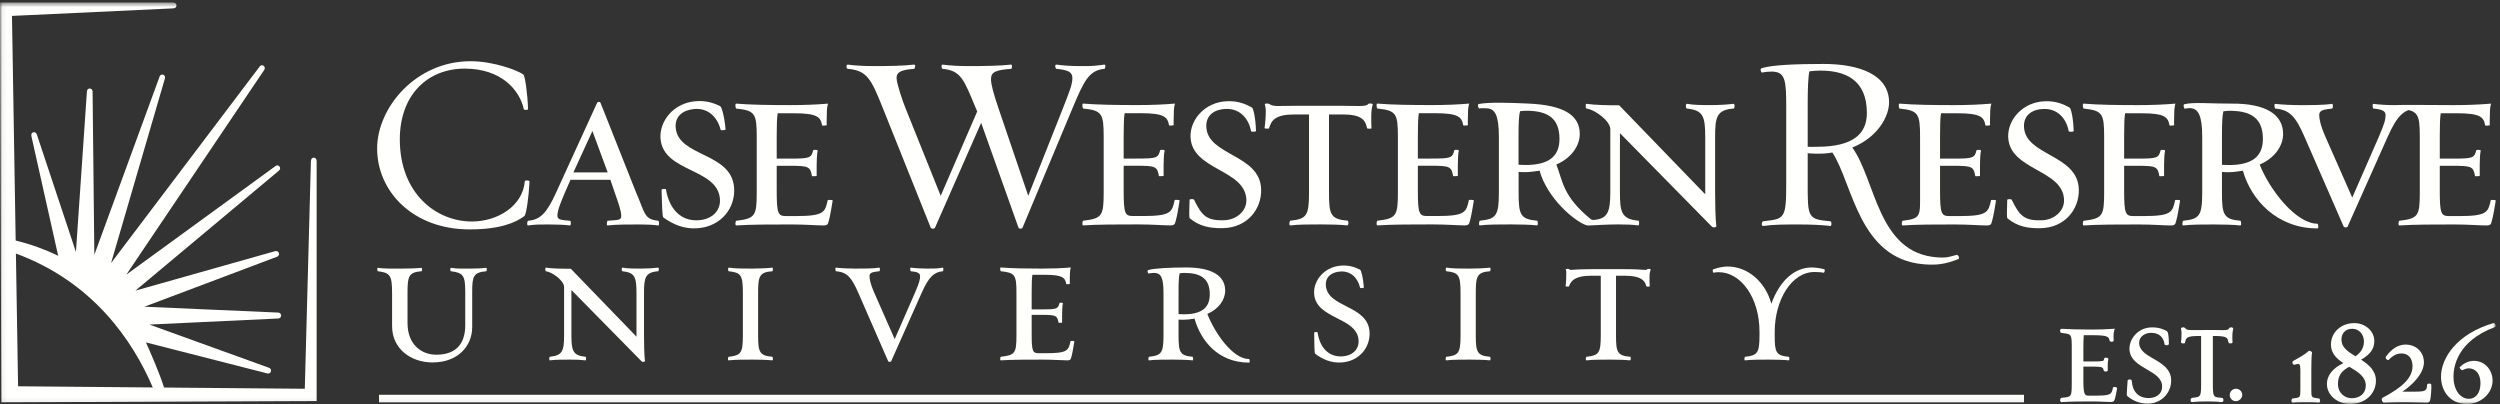 <?xml version="1.0" encoding="UTF-8"?>
<svg width="526px" height="85px" viewBox="0 0 526 85" version="1.1" xmlns="http://www.w3.org/2000/svg" xmlns:xlink="http://www.w3.org/1999/xlink">
    <rect x="0" y="0" width="526" height="85" fill="#333333" stroke="none"/>
    <!-- Generator: Sketch 48.2 (47327) - http://www.bohemiancoding.com/sketch -->
    <title>cwru-formal-logo-white-no-tag</title>
    <desc>Created with Sketch.</desc>
    <defs>
        <polygon id="path-1" points="0.06 0.525 525.085 0.525 525.085 84.94 0.06 84.94"></polygon>
    </defs>
    <g id="Page-1" stroke="none" stroke-width="1" fill="none" fill-rule="evenodd">
        <g id="cwru-formal-logo-white-no-tag">
            <path d="M98.804,48.266 C86.82,48.266 79.349,40.221 79.349,31.247 C79.349,22.635 87.496,12.88 99.013,12.88 C103.89,12.88 109.027,14.85 110.115,15.683 C110.48,15.994 110.995,19.729 111.102,22.945 C111.102,23.203 110.271,23.152 110.218,22.996 C109.337,18.951 105.499,14.437 97.766,14.437 C89.986,14.437 84.121,19.935 84.121,29.325 C84.121,40.793 91.853,46.604 99.273,46.604 C104.667,46.604 110.011,43.387 110.427,38.094 C110.427,37.94 111.413,37.885 111.413,38.197 C111.256,41.413 110.736,45.149 110.326,45.46 C108.455,46.862 105.187,48.266 98.804,48.266" id="Fill-1" fill="#FFFFFE"></path>
            <path d="M120.645,36.275 L127.859,36.275 L124.642,27.562 L120.645,36.275 Z M127.859,47.434 C127.546,47.536 127.704,46.448 127.859,46.448 C129.622,46.236 130.711,46.497 130.711,45.46 C130.711,44.268 130.038,42.557 129.363,40.583 L128.427,37.834 L120.025,37.834 L118.832,40.583 C117.846,42.868 117.275,44.371 117.275,45.41 C117.275,46.291 118.259,46.291 119.922,46.448 C120.181,46.448 120.181,47.536 119.868,47.434 C118.677,47.279 117.066,47.225 115.406,47.225 C113.175,47.225 112.813,47.225 111.102,47.434 C110.791,47.486 110.946,46.448 111.102,46.448 C113.694,46.236 115.044,44.838 117.016,40.482 L125.627,21.647 C125.731,21.389 126.248,21.336 126.354,21.647 L133.825,40.482 C135.69,44.665 135.411,46.167 138.518,46.448 C138.672,46.462 138.778,47.536 138.465,47.434 C137.219,47.279 136.263,47.225 134.552,47.225 C132.319,47.225 129.519,47.225 127.859,47.434 Z" id="Fill-2" fill="#FFFFFE"></path>
            <path d="M139.564,45.757 C139.344,45.616 139.258,42.709 139.189,39.957 C139.168,39.695 140.105,39.723 140.115,39.827 C140.75,43.732 143.075,46.662 147.11,46.33 C149.901,46.098 151.677,44.283 151.47,41.802 C150.935,35.338 139.563,36.283 138.975,29.199 C138.679,25.631 141.579,21.694 146.336,21.299 C148.611,21.113 150.115,21.665 151.524,22.327 C151.852,22.51 152.439,24.594 152.66,27.232 C152.67,27.387 151.636,27.473 151.625,27.318 C150.925,24.513 148.899,22.703 146.107,22.932 C143.679,23.134 141.966,24.474 142.164,26.853 C142.678,33.058 153.832,31.979 154.45,39.423 C154.801,43.661 151.796,47.605 146.884,48.014 C144.038,48.251 141.721,47.295 139.564,45.757" id="Fill-3" fill="#FFFFFE"></path>
            <path d="M173.275,47.434 C171.825,47.434 169.385,47.225 166.479,47.225 C162.536,47.225 157.815,47.225 154.912,47.434 C154.602,47.434 154.755,46.448 154.912,46.448 C158.855,45.981 159.216,45.46 159.216,40.532 L159.216,28.807 C159.216,23.88 158.855,23.257 154.912,22.841 C154.755,22.841 154.602,21.751 154.912,21.803 C157.815,22.062 162.381,22.115 166.324,22.115 C169.127,22.115 171.825,22.01 174.21,21.803 C173.951,22.635 173.951,23.723 173.951,24.5 C173.951,24.918 173.898,26.057 173.951,26.316 C173.951,26.422 172.965,26.473 172.965,26.371 C172.655,24.656 172.032,23.829 167.001,23.829 L163.627,23.829 C163.47,24.711 163.42,26.159 163.42,28.6 L163.42,33.373 L166.012,33.373 C170.372,33.373 170.683,33.268 171.099,31.607 C171.099,31.506 172.082,31.451 172.032,31.713 C171.876,32.285 171.825,33.891 171.825,34.772 C171.825,35.24 171.825,36.641 171.825,37.004 C171.926,37.057 170.837,37.108 170.837,37.057 C170.476,35.033 170.163,34.879 166.012,34.879 L163.42,34.879 L163.42,40.014 C163.42,44.994 163.679,45.46 165.442,45.46 L167.465,45.46 C173.432,45.46 173.589,44.631 174.159,42.092 C174.159,42.037 175.197,42.037 175.197,42.191 C175.04,43.18 174.624,45.721 174.367,46.497 C174.21,47.279 173.951,47.434 173.275,47.434" id="Fill-4" fill="#FFFFFE"></path>
            <path d="M320.951,34.714 C320.277,34.714 319.967,34.659 319.5,34.659 L319.5,28.435 C319.5,25.632 319.604,24.129 319.813,23.401 C320.381,23.352 320.538,23.301 321.105,23.301 C325.622,23.301 328.112,24.856 328.112,29.215 C328.112,32.74 326.09,34.714 320.951,34.714 Z M364.647,21.844 C363.504,22.004 361.74,22.106 360.082,22.106 C357.799,22.106 356.501,22.106 354.945,21.844 C354.631,21.742 354.631,22.779 354.892,22.834 C358.263,23.194 358.783,24.337 358.783,28.798 L358.783,40.884 L340.675,22.157 C338.445,22.157 335.435,22.106 333.828,21.844 C333.517,21.742 333.619,22.834 333.776,22.834 C335.538,23.041 338.809,25.428 338.809,27.191 L338.809,40.525 C338.809,44.762 338.141,46.009 335.38,46.274 C335.317,46.285 334.955,46.301 334.692,46.115 C328.775,41.262 328.846,38.158 327.454,34.609 C330.516,33.312 332.383,30.77 332.383,28.178 C332.383,24.025 328.642,22.113 321.642,21.795 C317.67,21.613 313.435,21.455 311.111,21.883 C310.8,21.94 311.06,22.922 311.268,22.816 C311.838,22.713 312.324,22.793 312.737,22.793 C314.553,22.793 315.365,24.282 315.365,28.798 L315.365,40.525 C315.365,45.453 314.744,46.074 311.371,46.436 C311.215,46.436 311.06,47.527 311.371,47.424 C313.033,47.216 315.574,47.216 317.858,47.216 C319.517,47.216 322.162,47.267 323.355,47.424 C323.667,47.527 323.563,46.436 323.41,46.436 C319.877,46.124 319.517,45.191 319.517,40.525 L319.517,36.164 C319.983,36.217 320.242,36.217 321.021,36.217 C321.8,36.217 322.992,36.063 323.925,35.909 C325.541,41.682 331.242,46.565 333.795,47.396 C333.841,47.411 334.138,47.441 334.138,47.441 L334.838,47.416 C334.848,47.416 338.188,47.216 340.468,47.216 C342.076,47.216 343.479,47.267 344.671,47.424 C344.982,47.527 344.879,46.436 344.776,46.436 C341.196,46.124 340.833,44.676 340.833,40.525 L340.833,28.018 L360.182,47.684 C360.497,47.993 361.117,47.787 361.117,47.633 C360.908,45.97 360.858,42.443 360.858,40.525 L360.858,28.798 C360.858,24.648 361.171,23.09 364.8,22.834 C364.908,22.834 365.166,21.795 364.647,21.844 Z" id="Fill-5" fill="#FFFFFE"></path>
            <path d="M250.367,45.963 C250.154,45.812 250.197,44.816 250.282,42.062 C250.276,41.805 251.168,41.895 251.216,41.986 C252.874,45.408 253.877,46.502 257.724,46.33 C259.983,46.225 262.3,44.547 262.235,42.057 C262.074,35.574 250.665,35.861 250.485,28.756 C250.395,25.178 253.517,21.413 258.289,21.293 C260.572,21.235 262.04,21.874 263.408,22.619 C263.726,22.816 264.193,24.934 264.258,27.58 C264.263,27.736 263.228,27.763 263.222,27.604 C262.684,24.766 260.767,22.841 257.967,22.912 C255.529,22.973 253.743,24.21 253.804,26.598 C253.962,32.82 265.16,32.385 265.345,39.852 C265.456,44.104 262.332,47.871 257.402,47.996 C254.551,48.068 252.431,47.621 250.367,45.963" id="Fill-6" fill="#FFFFFE"></path>
            <path d="M215.148,47.889 C215.045,48.151 214.424,48.254 214.268,47.84 L206.433,25.842 L196.732,47.889 C196.629,48.151 195.955,48.254 195.798,47.84 L185.785,22.834 C183.293,16.607 182.464,14.841 178.366,14.479 C178.108,14.479 177.9,13.545 178.418,13.596 C179.869,13.807 181.945,13.906 183.97,13.906 C186.77,13.906 190.247,13.855 192.271,13.596 C192.788,13.545 192.477,14.479 192.322,14.479 C189.937,14.688 188.637,15 188.637,16.396 C188.637,17.489 189.83,21.068 190.507,22.729 L197.924,41.198 L205.605,23.455 L205.344,22.834 C202.802,16.762 202.233,14.841 198.291,14.479 C198.132,14.479 197.924,13.545 198.34,13.596 C199.845,13.807 201.869,13.906 203.894,13.906 C206.693,13.906 210.637,13.855 212.659,13.596 C213.076,13.494 212.918,14.479 212.763,14.479 C209.546,14.738 208.508,15.101 208.508,16.658 C208.508,17.801 209.028,19.666 210.064,22.729 L216.343,41.198 L223.764,22.469 C224.955,19.406 225.628,17.801 225.628,16.451 C225.628,15.154 224.801,14.738 222.257,14.479 C222.101,14.479 221.791,13.545 222.31,13.596 C223.813,13.807 225.372,13.906 227.447,13.906 C230.3,13.906 230.246,13.855 232.322,13.596 C232.737,13.494 232.531,14.479 232.376,14.479 C229.107,14.789 228.07,17.021 225.628,22.834 L215.148,47.889" id="Fill-7" fill="#FFFFFE"></path>
            <path d="M246.274,47.424 C244.823,47.424 242.386,47.216 239.479,47.216 C235.537,47.216 230.816,47.216 227.91,47.424 C227.598,47.424 227.755,46.436 227.91,46.436 C231.853,45.97 232.215,45.453 232.215,40.525 L232.215,28.798 C232.215,23.871 231.853,23.247 227.91,22.834 C227.755,22.834 227.598,21.742 227.91,21.795 C230.816,22.053 235.38,22.106 239.322,22.106 C242.127,22.106 244.823,22.004 247.21,21.795 C246.953,22.624 246.953,23.713 246.953,24.491 C246.953,24.904 246.9,26.047 246.953,26.309 C246.953,26.413 245.964,26.465 245.964,26.359 C245.653,24.648 245.031,23.816 240,23.816 L236.626,23.816 C236.472,24.699 236.419,26.152 236.419,28.591 L236.419,33.363 L239.014,33.363 C243.369,33.363 243.682,33.26 244.097,31.602 C244.097,31.496 245.084,31.445 245.031,31.702 C244.877,32.272 244.823,33.883 244.823,34.767 C244.823,35.232 244.823,36.632 244.823,36.995 C244.926,37.047 243.838,37.1 243.838,37.047 C243.476,35.024 243.163,34.869 239.014,34.869 L236.419,34.869 L236.419,40.003 C236.419,44.986 236.679,45.453 238.441,45.453 L240.466,45.453 C246.431,45.453 246.588,44.623 247.157,42.079 C247.157,42.026 248.194,42.026 248.194,42.182 C248.04,43.168 247.626,45.711 247.365,46.49 C247.21,47.267 246.953,47.424 246.274,47.424" id="Fill-8" fill="#FFFFFE"></path>
            <path d="M288.567,26.98 C288.567,27.139 287.633,27.086 287.633,26.98 C287.268,25.272 286.559,24.078 282.406,24.078 L279.621,24.078 L279.621,40.525 C279.621,45.141 279.934,46.124 283.564,46.436 C283.719,46.436 283.824,47.473 283.408,47.424 C282.215,47.267 279.567,47.216 277.909,47.216 C275.68,47.216 273.135,47.216 271.526,47.424 C271.109,47.527 271.32,46.436 271.476,46.436 C274.898,46.074 275.418,45.399 275.418,40.525 L275.418,24.078 L272.422,24.078 C268.43,24.078 267.509,25.218 266.992,27.031 C266.786,27.086 266.003,27.086 266.058,26.93 C266.213,26.102 266.353,24.129 266.316,23.041 C266.31,22.804 266.213,22.375 266.109,21.912 C266.073,21.751 266.916,21.758 267.043,21.863 C267.846,22.514 269.147,22.255 272.422,22.261 L282.406,22.261 C285.553,22.255 287.469,22.514 287.892,21.863 C287.98,21.721 288.93,21.758 288.825,21.965 C288.618,22.795 288.513,23.247 288.513,24.544 C288.513,25.166 288.513,26.465 288.567,26.98" id="Fill-9" fill="#FFFFFE"></path>
            <path d="M308.178,47.424 C306.726,47.424 304.288,47.216 301.379,47.216 C297.438,47.216 292.717,47.216 289.811,47.424 C289.502,47.424 289.655,46.436 289.811,46.436 C293.755,45.97 294.118,45.453 294.118,40.525 L294.118,28.798 C294.118,23.871 293.755,23.247 289.811,22.834 C289.655,22.834 289.502,21.742 289.811,21.795 C292.717,22.053 297.281,22.106 301.225,22.106 C304.026,22.106 306.726,22.004 309.113,21.795 C308.851,22.624 308.851,23.713 308.851,24.491 C308.851,24.904 308.799,26.047 308.851,26.309 C308.851,26.413 307.865,26.465 307.865,26.359 C307.556,24.648 306.931,23.816 301.9,23.816 L298.527,23.816 C298.371,24.699 298.317,26.152 298.317,28.591 L298.317,33.363 L300.913,33.363 C305.273,33.363 305.583,33.26 305.998,31.602 C305.998,31.496 306.983,31.445 306.931,31.702 C306.775,32.272 306.726,33.883 306.726,34.767 C306.726,35.232 306.726,36.632 306.726,36.995 C306.829,37.047 305.738,37.1 305.738,37.047 C305.375,35.024 305.064,34.869 300.913,34.869 L298.317,34.869 L298.317,40.003 C298.317,44.986 298.58,45.453 300.343,45.453 L302.365,45.453 C308.333,45.453 308.49,44.623 309.06,42.079 C309.06,42.026 310.096,42.026 310.096,42.182 C309.941,43.168 309.525,45.711 309.267,46.49 C309.113,47.267 308.851,47.424 308.178,47.424" id="Fill-10" fill="#FFFFFE"></path>
            <path d="M422.404,45.972 C422.193,45.824 422.233,44.827 422.321,42.074 C422.314,41.813 423.209,41.905 423.252,42.002 C424.912,45.418 425.914,46.517 429.763,46.34 C432.02,46.235 434.336,44.557 434.276,42.068 C434.111,35.586 422.701,35.873 422.522,28.768 C422.435,25.187 425.556,21.426 430.325,21.305 C432.609,21.248 434.079,21.886 435.445,22.63 C435.762,22.828 436.232,24.943 436.3,27.589 C436.301,27.745 435.266,27.772 435.26,27.615 C434.723,24.776 432.807,22.852 430.006,22.922 C427.566,22.982 425.783,24.221 425.843,26.605 C425.998,32.831 437.196,32.395 437.384,39.863 C437.49,44.115 434.368,47.882 429.442,48.008 C426.588,48.082 424.471,47.636 422.404,45.972" id="Fill-11" fill="#FFFFFE"></path>
            <path d="M380.704,15.008 C380.441,16.046 380.338,18.434 380.338,22.272 L380.338,30.883 C381.013,30.938 381.428,30.883 382.259,30.883 C390.092,30.883 392.789,28.031 392.789,23.775 C392.789,16.721 388.175,14.852 382.986,14.852 C382.209,14.852 381.584,14.906 380.704,15.008 Z M385.526,32.075 C384.645,32.287 383.451,32.336 382.31,32.336 C381.325,32.336 381.013,32.287 380.338,32.232 L380.338,38.357 C380.338,45.774 380.287,46.139 385.112,46.555 C385.373,46.555 385.475,47.643 385.059,47.539 C383.401,47.33 380.807,47.227 378.629,47.227 C375.564,47.227 373.18,47.227 371.001,47.539 C370.483,47.591 370.691,46.604 370.949,46.555 C375.517,46.034 375.824,46.139 375.824,38.357 L375.824,22.737 C375.824,16.877 375.671,15.061 372.713,15.061 C372.193,15.061 371.467,15.113 370.74,15.27 C370.586,15.32 370.171,14.49 370.691,14.336 C372.816,13.659 378.004,13.453 383.659,13.453 C391.237,13.453 397.46,15.734 397.46,21.545 C397.46,24.451 395.129,28.863 389.729,31.04 C394.763,38.096 395.041,53.321 407.663,54.151 C409.526,54.271 409.777,54.141 411.667,53.631 C411.986,53.546 412.421,54.358 412.03,54.512 C409.237,55.612 407.447,55.821 404.757,55.604 C391.033,54.488 389.834,38.614 385.526,32.075 Z" id="Fill-12" fill="#FFFFFE"></path>
            <path d="M418.041,47.436 C416.588,47.436 414.15,47.227 411.244,47.227 C407.303,47.227 403.218,47.227 400.314,47.436 C400.001,47.436 400.159,46.448 400.314,46.448 C404.257,45.981 403.982,45.463 403.982,40.533 L403.982,28.809 C403.982,23.881 403.619,23.259 399.675,22.844 C399.522,22.844 399.362,21.754 399.675,21.803 C402.582,22.065 407.147,22.117 411.092,22.117 C413.893,22.117 416.588,22.01 418.975,21.803 C418.717,22.637 418.717,23.725 418.717,24.504 C418.717,24.918 418.664,26.06 418.717,26.318 C418.717,26.423 417.73,26.473 417.73,26.371 C417.42,24.658 416.797,23.829 411.767,23.829 L408.392,23.829 C408.233,24.711 408.185,26.161 408.185,28.6 L408.185,33.375 L410.779,33.375 C415.137,33.375 415.45,33.271 415.862,31.609 C415.862,31.506 416.847,31.456 416.797,31.715 C416.642,32.287 416.588,33.893 416.588,34.774 C416.588,35.244 416.588,36.643 416.588,37.006 C416.692,37.059 415.604,37.111 415.604,37.059 C415.24,35.035 414.928,34.881 410.779,34.881 L408.185,34.881 L408.185,40.016 C408.185,44.997 408.442,45.463 410.207,45.463 L412.232,45.463 C418.196,45.463 418.354,44.633 418.925,42.092 C418.925,42.037 419.96,42.037 419.96,42.193 C419.806,43.182 419.392,45.724 419.131,46.5 C418.975,47.281 418.717,47.436 418.041,47.436" id="Fill-13" fill="#FFFFFE"></path>
            <path d="M456.771,47.436 C455.32,47.436 452.884,47.227 449.976,47.227 C446.033,47.227 441.313,47.227 438.408,47.436 C438.096,47.436 438.251,46.448 438.408,46.448 C442.351,45.981 442.713,45.463 442.713,40.533 L442.713,28.809 C442.713,23.881 442.351,23.259 438.408,22.844 C438.251,22.844 438.096,21.754 438.408,21.803 C441.313,22.065 445.876,22.117 449.821,22.117 C452.622,22.117 455.32,22.01 457.707,21.803 C457.445,22.637 457.445,23.725 457.445,24.504 C457.445,24.918 457.396,26.06 457.445,26.318 C457.445,26.423 456.46,26.473 456.46,26.371 C456.15,24.658 455.526,23.829 450.496,23.829 L447.123,23.829 C446.967,24.711 446.918,26.161 446.918,28.6 L446.918,33.375 L449.509,33.375 C453.868,33.375 454.178,33.271 454.596,31.609 C454.596,31.506 455.582,31.456 455.526,31.715 C455.371,32.287 455.32,33.893 455.32,34.774 C455.32,35.244 455.32,36.643 455.32,37.006 C455.424,37.059 454.335,37.111 454.335,37.059 C453.969,35.035 453.663,34.881 449.509,34.881 L446.918,34.881 L446.918,40.016 C446.918,44.997 447.175,45.463 448.938,45.463 L450.963,45.463 C456.93,45.463 457.084,44.633 457.656,42.092 C457.656,42.037 458.695,42.037 458.695,42.193 C458.537,43.182 458.121,45.724 457.862,46.5 C457.707,47.281 457.445,47.436 456.771,47.436" id="Fill-14" fill="#FFFFFE"></path>
            <path d="M467.809,23.412 C467.602,24.141 467.5,25.647 467.5,28.446 L467.5,34.672 C467.965,34.672 468.275,34.725 468.951,34.725 C474.085,34.725 476.111,32.752 476.111,29.224 C476.111,24.867 473.619,23.31 469.105,23.31 C468.537,23.31 468.38,23.359 467.809,23.412 Z M469.001,36.229 C468.225,36.229 467.965,36.229 467.5,36.178 L467.5,40.533 C467.5,45.205 467.858,46.139 471.389,46.448 C471.545,46.448 471.65,47.539 471.336,47.436 C470.143,47.281 467.5,47.227 465.836,47.227 C463.553,47.227 461.013,47.227 459.351,47.436 C459.042,47.539 459.197,46.448 459.351,46.448 C462.723,46.086 463.347,45.463 463.347,40.533 L463.347,28.809 C463.347,24.297 462.523,22.753 460.707,22.753 C460.291,22.753 460.303,22.762 459.733,22.865 C459.526,22.969 459.275,22.017 459.579,21.932 C461.362,21.439 465.645,21.832 469.625,21.803 C476.626,21.76 480.365,24.036 480.365,28.187 C480.365,30.779 478.496,33.322 475.434,34.62 C477.512,39.912 483.075,47.072 487.592,47.072 C487.746,47.072 487.902,48.059 487.592,48.059 C479.082,48.059 473.619,42.037 471.905,35.916 C470.975,36.072 469.779,36.229 469.001,36.229 Z" id="Fill-15" fill="#FFFFFE"></path>
            <path d="M493.928,47.695 C493.875,47.849 493.252,47.953 493.096,47.643 L484.901,28.863 C483.034,24.605 481.838,23.104 478.728,22.844 C478.57,22.844 478.414,21.754 478.728,21.856 C479.971,22.01 482.307,22.117 483.914,22.117 C486.196,22.117 489.053,22.117 490.608,21.856 C490.92,21.754 490.92,22.791 490.658,22.844 C488.946,23.05 487.963,23.152 487.963,24.189 C487.963,24.918 488.168,26.268 489.259,28.758 L494.914,41.571 L500.516,28.758 C501.762,25.851 501.92,25.124 501.92,24.189 C501.92,23.31 501.088,22.998 499.377,22.844 C499.221,22.844 499.063,21.754 499.377,21.856 C500.57,22.01 502.178,22.117 503.834,22.117 C506.171,22.117 506.301,22.065 508.088,22.087 C508.417,22.09 508.351,22.844 508.193,22.844 C505.758,23.104 504.354,24.297 502.332,28.863 L493.928,47.695" id="Fill-16" fill="#FFFFFE"></path>
            <path d="M523.185,47.436 C521.732,47.436 519.295,47.227 516.388,47.227 C512.445,47.227 507.726,47.227 504.821,47.436 C504.508,47.436 504.663,46.448 504.821,46.448 C508.763,45.981 509.125,45.463 509.125,40.533 L509.125,28.809 C509.125,23.881 508.763,23.259 504.821,22.844 C504.663,22.844 504.534,22.09 504.851,22.087 C507.688,22.043 512.288,22.117 516.233,22.117 C519.035,22.117 521.732,22.01 524.119,21.803 C523.859,22.637 523.859,23.725 523.859,24.504 C523.859,24.918 523.809,26.06 523.859,26.318 C523.859,26.423 522.875,26.473 522.875,26.371 C522.563,24.658 521.941,23.829 516.908,23.829 L513.535,23.829 C513.381,24.711 513.328,26.161 513.328,28.6 L513.328,33.375 L515.924,33.375 C520.28,33.375 520.592,33.271 521.006,31.609 C521.006,31.506 521.99,31.456 521.941,31.715 C521.787,32.287 521.732,33.893 521.732,34.774 C521.732,35.244 521.732,36.643 521.732,37.006 C521.838,37.059 520.748,37.111 520.748,37.059 C520.384,35.035 520.071,34.881 515.924,34.881 L513.328,34.881 L513.328,40.016 C513.328,44.997 513.586,45.463 515.351,45.463 L517.375,45.463 C523.34,45.463 523.498,44.633 524.067,42.092 C524.067,42.037 525.105,42.037 525.105,42.193 C524.951,43.182 524.534,45.724 524.273,46.5 C524.119,47.281 523.859,47.436 523.185,47.436" id="Fill-17" fill="#FFFFFE"></path>
            <path d="M99.35,68.818 C99.35,72.853 96.303,76.258 91.002,76.258 C86.412,76.258 82.494,73.365 82.494,68.617 L82.494,61.655 C82.494,57.896 82.062,57.383 79.49,57.068 C79.37,57.068 79.291,56.274 79.526,56.354 C80.753,56.553 82.651,56.514 84.434,56.514 C85.698,56.514 87.679,56.472 88.627,56.354 C88.867,56.274 88.867,57.068 88.669,57.068 C85.977,57.303 85.741,58.096 85.741,61.655 L85.741,67.946 C85.741,72.572 88.746,74.631 91.793,74.631 C95.788,74.631 97.887,72.496 97.887,68.422 L97.887,61.38 C97.887,57.977 97.453,57.383 94.88,57.068 C94.685,57.027 94.685,56.274 94.918,56.354 C96.145,56.553 97.056,56.514 98.795,56.514 C100.025,56.514 101.329,56.472 102.238,56.354 C102.556,56.316 102.398,57.068 102.317,57.068 C99.588,57.303 99.35,58.174 99.35,61.38 L99.35,68.818" id="Fill-18" fill="#FFFFFE"></path>
            <path d="M135.5,70.559 C135.5,72.021 135.538,74.714 135.696,75.976 C135.696,76.097 135.221,76.258 134.985,76.018 L120.224,61.024 L120.224,70.559 C120.224,73.722 120.503,74.831 123.232,75.067 C123.312,75.067 123.391,75.899 123.153,75.818 C122.243,75.701 121.176,75.663 119.95,75.663 C118.209,75.663 116.944,75.663 115.675,75.818 C115.479,75.861 115.559,75.067 115.675,75.067 C118.288,74.793 118.684,73.921 118.684,70.559 L118.684,60.389 C118.684,59.045 116.191,57.228 114.847,57.068 C114.727,57.068 114.647,56.236 114.885,56.316 C116.113,56.514 118.408,56.553 120.108,56.553 L133.917,70.838 L133.917,61.617 C133.917,58.215 133.521,57.344 130.947,57.068 C130.752,57.027 130.752,56.236 130.988,56.316 C132.176,56.514 133.164,56.514 134.905,56.514 C136.173,56.514 137.515,56.432 138.39,56.316 C138.782,56.274 138.585,57.068 138.507,57.068 C135.738,57.266 135.5,58.449 135.5,61.617 L135.5,70.559" id="Fill-19" fill="#FFFFFE"></path>
            <path d="M158.282,75.663 C156.5,75.663 154.604,75.663 153.335,75.818 C153.017,75.899 153.216,75.067 153.293,75.067 C155.906,74.793 156.301,74.277 156.301,70.559 L156.301,61.617 C156.301,57.857 155.906,57.344 153.293,57.068 C153.216,57.068 153.06,56.274 153.375,56.316 C154.604,56.514 156.5,56.514 158.282,56.514 C159.468,56.514 161.526,56.432 162.437,56.316 C162.754,56.274 162.593,57.068 162.513,57.068 C159.783,57.266 159.507,58.096 159.507,61.617 L159.507,70.559 C159.507,74.077 159.783,74.831 162.513,75.067 C162.593,75.067 162.754,75.861 162.437,75.818 C161.526,75.701 159.468,75.663 158.282,75.663" id="Fill-20" fill="#FFFFFE"></path>
            <path d="M187.495,76.018 C187.453,76.139 186.976,76.217 186.86,75.976 L180.607,61.655 C179.184,58.412 178.273,57.266 175.901,57.068 C175.783,57.068 175.661,56.236 175.901,56.316 C176.849,56.432 178.63,56.514 179.857,56.514 C181.6,56.514 183.774,56.514 184.962,56.316 C185.198,56.236 185.198,57.027 185,57.068 C183.697,57.228 182.945,57.303 182.945,58.096 C182.945,58.648 183.104,59.675 183.933,61.576 L188.245,71.35 L192.519,61.576 C193.468,59.361 193.585,58.807 193.585,58.096 C193.585,57.422 192.952,57.187 191.646,57.068 C191.529,57.068 191.41,56.236 191.646,56.316 C192.559,56.432 193.784,56.514 195.05,56.514 C196.831,56.514 197.107,56.514 198.334,56.316 C198.572,56.236 198.495,57.068 198.372,57.068 C196.516,57.266 195.448,58.174 193.901,61.655 L187.495,76.018" id="Fill-21" fill="#FFFFFE"></path>
            <path d="M224.581,75.818 C223.469,75.818 221.612,75.663 219.398,75.663 C216.392,75.663 212.789,75.663 210.574,75.818 C210.335,75.818 210.456,75.067 210.574,75.067 C213.58,74.714 213.86,74.316 213.86,70.559 L213.86,61.617 C213.86,57.857 213.58,57.383 210.574,57.068 C210.456,57.068 210.335,56.236 210.574,56.274 C212.789,56.472 216.271,56.514 219.278,56.514 C221.415,56.514 223.469,56.432 225.292,56.274 C225.097,56.91 225.097,57.736 225.097,58.33 C225.097,58.648 225.056,59.521 225.097,59.717 C225.097,59.796 224.344,59.834 224.344,59.757 C224.106,58.449 223.631,57.816 219.793,57.816 L217.221,57.816 C217.101,58.491 217.063,59.599 217.063,61.457 L217.063,65.098 L219.04,65.098 C222.365,65.098 222.601,65.021 222.918,63.751 C222.918,63.674 223.668,63.635 223.631,63.831 C223.512,64.267 223.469,65.492 223.469,66.165 C223.469,66.522 223.469,67.592 223.469,67.867 C223.551,67.908 222.724,67.946 222.724,67.908 C222.444,66.363 222.204,66.245 219.04,66.245 L217.063,66.245 L217.063,70.163 C217.063,73.96 217.257,74.316 218.604,74.316 L220.148,74.316 C224.699,74.316 224.817,73.685 225.255,71.745 C225.255,71.706 226.042,71.706 226.042,71.825 C225.923,72.572 225.612,74.515 225.411,75.109 C225.292,75.701 225.097,75.818 224.581,75.818" id="Fill-22" fill="#FFFFFE"></path>
            <path d="M248.203,57.5 C248.044,58.057 247.967,59.201 247.967,61.341 L247.967,66.089 C248.322,66.089 248.558,66.127 249.073,66.127 C252.991,66.127 254.536,64.624 254.536,61.934 C254.536,58.607 252.638,57.422 249.191,57.422 C248.756,57.422 248.637,57.463 248.203,57.5 Z M249.115,67.272 C248.521,67.272 248.322,67.272 247.967,67.235 L247.967,70.559 C247.967,74.119 248.243,74.831 250.931,75.067 C251.051,75.067 251.13,75.899 250.894,75.818 C249.982,75.701 247.967,75.663 246.7,75.663 C244.96,75.663 243.021,75.663 241.755,75.818 C241.515,75.899 241.635,75.067 241.755,75.067 C244.325,74.793 244.8,74.316 244.8,70.559 L244.8,61.617 C244.8,58.174 244.168,57.422 242.781,57.422 C242.465,57.422 242.108,57.463 241.677,57.543 C241.515,57.619 241.317,56.869 241.558,56.826 C242.821,56.432 246.344,56.274 249.585,56.274 C254.93,56.274 257.777,57.977 257.777,61.143 C257.777,63.119 256.353,65.06 254.019,66.047 C255.603,70.086 259.362,75.542 262.801,75.542 C262.921,75.542 263.039,76.295 262.801,76.295 C256.314,76.295 252.638,71.706 251.329,67.037 C250.616,67.154 249.706,67.272 249.115,67.272 Z" id="Fill-23" fill="#FFFFFE"></path>
            <path d="M276.711,74.436 C276.543,74.329 276.523,72.11 276.506,70.01 C276.49,69.812 277.209,69.846 277.216,69.922 C277.643,72.909 279.376,75.177 282.453,74.979 C284.588,74.844 285.966,73.483 285.846,71.588 C285.527,66.655 276.842,67.213 276.49,61.804 C276.318,59.078 278.584,56.116 282.217,55.883 C283.95,55.774 285.092,56.219 286.156,56.74 C286.404,56.881 286.825,58.482 286.953,60.495 C286.963,60.613 286.171,60.664 286.162,60.545 C285.671,58.399 284.154,56.99 282.021,57.127 C280.162,57.245 278.842,58.242 278.957,60.059 C279.263,64.798 287.783,64.129 288.15,69.814 C288.358,73.053 286.013,76.018 282.26,76.262 C280.086,76.4 278.334,75.643 276.711,74.436" id="Fill-24" fill="#FFFFFE"></path>
            <path d="M309.275,75.663 C307.494,75.663 305.593,75.663 304.328,75.818 C304.013,75.899 304.211,75.067 304.288,75.067 C306.9,74.793 307.297,74.277 307.297,70.559 L307.297,61.617 C307.297,57.857 306.9,57.344 304.288,57.068 C304.211,57.068 304.051,56.274 304.371,56.316 C305.593,56.514 307.494,56.514 309.275,56.514 C310.463,56.514 312.522,56.432 313.43,56.316 C313.75,56.274 313.586,57.068 313.509,57.068 C310.779,57.266 310.504,58.096 310.504,61.617 L310.504,70.559 C310.504,74.077 310.779,74.831 313.509,75.067 C313.586,75.067 313.75,75.861 313.43,75.818 C312.522,75.701 310.463,75.663 309.275,75.663" id="Fill-25" fill="#FFFFFE"></path>
            <path d="M347.101,60.232 C347.101,60.35 346.384,60.313 346.384,60.232 C346.108,58.928 345.078,58.016 341.917,58.016 L340.009,58.016 L340.009,70.559 C340.009,74.077 340.25,74.831 343.017,75.067 C343.134,75.067 343.215,75.861 342.898,75.818 C341.984,75.701 339.969,75.663 338.703,75.663 C337.001,75.663 335.063,75.663 333.836,75.818 C333.521,75.899 333.678,75.067 333.796,75.067 C336.41,74.793 336.803,74.277 336.803,70.559 L336.803,58.016 L334.74,58.016 C331.695,58.016 330.506,58.887 330.115,60.271 C329.951,60.313 329.357,60.313 329.398,60.191 C329.52,59.559 329.546,58.01 329.546,57.178 C329.546,57.055 329.475,56.853 329.436,56.672 C329.413,56.549 330.07,56.538 330.148,56.632 C330.446,56.975 330.467,56.632 334.74,56.632 L341.917,56.632 C346.15,56.632 346.347,56.992 346.586,56.632 C346.656,56.527 347.376,56.553 347.297,56.712 C347.139,57.344 347.057,57.383 347.057,58.372 C347.057,58.848 347.057,59.834 347.101,60.232" id="Fill-26" fill="#FFFFFE"></path>
            <path d="M381.751,57.228 C376.924,57.228 373.401,63.158 373.401,69.808 L373.401,70.559 C373.401,74.119 373.642,74.831 376.369,75.067 C376.492,75.067 376.568,75.899 376.334,75.818 C375.384,75.701 373.367,75.663 372.138,75.663 C370.398,75.663 368.455,75.663 367.191,75.818 C366.875,75.899 367.074,75.067 367.152,75.067 C369.763,74.793 370.199,74.277 370.199,70.559 L370.199,69.808 C370.199,62.566 366.242,57.266 361.612,57.266 C361.217,57.266 360.861,57.303 360.506,57.383 C360.425,57.383 360.229,56.707 360.465,56.67 C361.455,56.316 362.523,56.076 363.472,56.076 C367.865,56.076 371.504,59.479 372.693,63.908 C374.471,58.967 377.638,56.274 381.2,56.274 C381.834,56.274 383.203,56.432 383.834,56.67 C384.072,56.707 383.834,57.463 383.678,57.383 C383.203,57.266 382.268,57.228 381.751,57.228" id="Fill-27" fill="#FFFFFE"></path>
            <path d="M433.647,84.6 L433.507,84.439 C433.401,84.261 433.465,83.984 433.538,83.856 L433.604,83.738 L433.932,83.686 C435.897,83.475 435.897,83.475 435.897,80.326 L435.897,73.475 C435.897,70.303 435.897,70.303 433.93,70.071 L433.748,70.049 C433.746,70.049 433.746,70.049 433.744,70.049 C433.521,70.049 433.441,69.716 433.441,69.555 C433.441,69.467 433.461,69.388 433.504,69.327 C433.563,69.231 433.664,69.181 433.779,69.181 C435.326,69.283 437.477,69.339 440.03,69.339 C441.852,69.339 443.344,69.287 444.603,69.182 L444.945,69.15 L444.841,69.48 C444.718,69.873 444.689,70.249 444.689,70.734 C444.689,70.955 444.689,71.399 444.713,71.574 L444.726,71.672 L444.655,71.781 C444.59,71.862 444.483,71.902 444.334,71.902 C444.215,71.902 443.928,71.88 443.855,71.678 C443.707,70.873 443.517,70.53 440.42,70.53 L438.428,70.53 C438.354,71.182 438.342,72.269 438.342,73.36 L438.342,76.054 L440.466,76.054 C442.588,76.054 442.609,75.938 442.68,75.598 L442.71,75.454 C442.738,75.363 442.813,75.248 443.031,75.248 C443.031,75.248 443.404,75.256 443.531,75.396 L443.617,75.49 L443.586,75.612 C443.508,75.912 443.459,76.432 443.459,76.971 C443.459,77.212 443.459,77.653 443.478,77.832 L443.49,77.916 L443.439,78.023 C443.375,78.123 443.255,78.171 443.072,78.171 C442.9,78.171 442.684,78.132 442.619,77.954 C442.508,77.362 442.461,77.129 440.466,77.129 L438.342,77.129 L438.342,80.236 C438.342,83.247 438.74,83.247 439.529,83.247 L440.74,83.247 C444.188,83.247 444.251,82.97 444.556,81.624 C444.551,81.577 444.601,81.415 444.922,81.415 C445.134,81.415 445.28,81.464 445.359,81.562 L445.43,81.644 L445.417,81.787 C445.33,82.339 445.125,83.425 444.977,83.93 C444.829,84.477 444.572,84.576 444.119,84.576 C443.77,84.576 443.309,84.556 442.77,84.533 C442.017,84.499 441.109,84.461 440.121,84.461 C438.112,84.461 435.579,84.477 433.814,84.6 L433.647,84.6" id="Fill-28" fill="#FFFFFE"></path>
            <path d="M451.896,84.918 C450.263,84.918 448.896,84.416 447.594,83.336 C447.438,83.208 447.442,83 447.545,81.598 C447.579,81.164 447.621,80.662 447.646,80.132 C447.646,80.094 447.667,79.833 448.085,79.833 C448.487,79.833 448.518,80.054 448.518,80.121 C448.681,82.455 449.955,83.75 452.103,83.75 C453.397,83.75 454.91,83.11 454.91,81.31 C454.91,79.59 453.357,78.686 451.709,77.729 C449.904,76.679 448.039,75.595 448.039,73.337 C448.039,71.187 449.938,68.883 452.767,68.883 C454.271,68.883 455.178,69.267 455.867,69.644 C456.174,69.795 456.33,70.699 456.33,72.332 C456.33,72.405 456.297,72.645 455.871,72.645 L455.483,72.58 L455.413,72.355 C455.167,70.846 454.185,70.028 452.584,70.028 C451.367,70.028 450.074,70.764 450.074,72.126 C450.074,73.731 451.542,74.58 453.097,75.483 C454.84,76.491 456.813,77.64 456.813,80.051 C456.813,82.781 454.652,84.918 451.896,84.918" id="Fill-29" fill="#FFFFFE"></path>
            <path d="M461.217,84.603 C461.076,84.603 460.924,84.5 460.902,84.276 C460.882,84.074 460.96,83.757 461.196,83.709 C463.115,83.513 463.115,83.513 463.115,80.326 L463.115,70.691 L462.671,70.691 C460.075,70.691 459.983,71.057 459.762,71.936 L459.689,72.206 L459.559,72.236 C459.483,72.256 459.381,72.257 459.34,72.257 C459.121,72.257 459,72.217 458.931,72.12 L458.862,72.024 L458.896,71.894 C458.959,71.563 458.996,70.921 458.996,70.072 C458.996,69.741 458.966,69.595 458.913,69.351 L458.871,69.143 L458.921,69.034 C459.007,68.897 459.196,68.869 459.343,68.869 C459.512,68.869 459.627,68.906 459.696,68.986 C460.123,69.456 460.293,69.467 461.783,69.444 L465.91,69.432 C466.375,69.436 466.764,69.444 467.097,69.452 C468.507,69.486 468.777,69.457 469.053,69.021 C469.082,68.974 469.146,68.875 469.453,68.875 C469.634,68.875 469.755,68.923 469.822,69.021 L469.892,69.119 L469.851,69.267 C469.744,69.765 469.684,70.041 469.684,70.78 C469.684,71.114 469.684,71.675 469.725,71.931 L469.74,72.024 L469.68,72.116 C469.634,72.185 469.546,72.253 469.27,72.253 C469.164,72.253 468.858,72.253 468.858,71.99 L468.836,71.916 C468.67,71.074 468.592,70.691 465.91,70.691 L465.586,70.691 L465.586,80.326 C465.586,83.562 465.586,83.562 467.493,83.707 C467.497,83.707 467.497,83.707 467.497,83.707 C467.699,83.707 467.814,83.941 467.814,84.171 C467.814,84.424 467.663,84.6 467.45,84.6 C466.764,84.513 465.671,84.461 464.621,84.461 C463.271,84.461 462.24,84.484 461.267,84.596 L461.217,84.603" id="Fill-30" fill="#FFFFFE"></path>
            <path d="M469.137,83.126 C469.137,82.443 469.664,81.793 470.468,81.793 C471.211,81.793 471.771,82.413 471.771,83.063 C471.771,83.748 471.181,84.398 470.405,84.398 C469.664,84.398 469.137,83.777 469.137,83.126" id="Fill-31" fill="#FFFFFE"></path>
            <g id="Group-39">
                <mask id="mask-2" fill="white">
                    <use xlink:href="#path-1"></use>
                </mask>
                <g id="Clip-33"></g>
                <path d="M487.83,84.732 L487.799,84.726 C487.125,84.635 486.088,84.635 485.175,84.635 C484.225,84.635 483.15,84.635 482.459,84.73 C482.326,84.743 482.204,84.677 482.152,84.526 C482.134,84.471 482.126,84.406 482.126,84.334 C482.126,84.021 482.24,83.836 482.43,83.836 C483.967,83.65 483.996,83.649 483.996,82.003 L483.996,77.9 C483.996,76.669 483.797,76.575 483.52,76.575 C483.35,76.575 483.111,76.627 482.793,76.734 C482.539,76.746 482.404,76.581 482.353,76.438 C482.289,76.252 482.329,76.072 482.457,75.971 L482.725,75.819 C483.684,75.281 485.001,74.547 485.721,73.872 L485.788,73.811 L485.901,73.8 C486.046,73.8 486.267,73.911 486.367,74.031 L486.435,74.117 L486.442,74.3 C486.329,74.749 486.303,76.787 486.303,77.802 L486.303,82.003 C486.303,83.65 486.303,83.65 487.871,83.838 C487.871,83.838 487.872,83.838 487.875,83.838 C488.034,83.838 488.146,84.023 488.146,84.332 C488.146,84.713 487.901,84.732 487.853,84.732 L487.83,84.732" id="Fill-32" fill="#FFFFFE" mask="url(#mask-2)"></path>
                <path d="M494.908,69.172 C493.529,69.172 492.638,70.071 492.638,71.467 C492.638,73.02 493.906,73.941 495.585,74.961 C496.755,74.187 497.373,73.124 497.373,71.879 C497.373,70.311 496.338,69.172 494.908,69.172 Z M494.292,77.167 C492.625,78.021 491.908,79.1 491.908,80.765 C491.908,82.748 493.369,83.788 494.813,83.788 C496.575,83.788 497.763,82.718 497.763,81.128 C497.763,79.245 496.117,78.259 494.375,77.216 L494.292,77.167 Z M494.52,85 C491.75,85 489.58,83.14 489.58,80.765 C489.58,79.005 490.838,77.434 493.043,76.403 C491.721,75.522 490.43,74.395 490.43,72.534 C490.43,69.938 492.543,67.982 495.346,67.982 C497.667,67.982 499.556,69.676 499.556,71.759 C499.556,73.369 498.718,74.558 496.768,75.679 C498.338,76.682 499.895,77.954 499.895,80.082 C499.895,82.886 497.584,85 494.52,85 Z" id="Fill-34" fill="#FFFFFE" mask="url(#mask-2)"></path>
                <path d="M510.615,84.732 C510.291,84.732 509.813,84.716 509.259,84.695 C508.48,84.668 507.547,84.635 506.656,84.635 C504.604,84.635 503.122,84.635 501.6,84.732 C501.321,84.732 501.196,84.378 501.155,84.228 C501.064,83.899 501.17,83.759 501.273,83.698 C505.705,81.378 507.594,79.384 507.594,77.024 C507.594,75.409 506.701,74.366 505.324,74.366 C504.313,74.366 503.538,74.74 502.646,75.655 L502.579,75.725 L502.434,75.744 C502.227,75.744 502.053,75.544 501.988,75.409 C501.92,75.262 501.928,75.119 502.013,75.014 C503.232,73.347 504.618,72.499 506.125,72.499 C508.365,72.499 509.994,74.076 509.994,76.246 C509.994,78.447 507.816,80.834 505.463,82.402 L508.091,82.402 C510.381,82.402 510.55,82.223 510.676,80.959 C510.676,80.798 510.836,80.706 511.141,80.706 C511.494,80.706 511.547,80.878 511.547,80.982 C511.626,81.582 511.422,83.777 511.321,84.149 C511.256,84.401 511.105,84.732 510.615,84.732" id="Fill-35" fill="#FFFFFE" mask="url(#mask-2)"></path>
                <path d="M519.063,85 C515.3,85 513.586,82.035 513.586,79.283 C513.586,75.267 516.987,70.219 524.582,67.991 L524.674,67.979 C524.905,67.979 525.045,68.203 525.078,68.406 C525.111,68.617 525.029,68.789 524.865,68.844 C517.053,71.755 516.209,77.098 516.209,79.259 C516.209,81.954 517.571,83.909 519.449,83.909 C520.932,83.909 521.893,82.625 521.893,80.643 C521.893,78.702 520.93,77.496 519.379,77.496 C518.986,77.496 518.439,77.705 518.213,77.85 L518.074,77.891 C517.844,77.891 517.578,77.543 517.545,77.409 L517.506,77.232 L517.675,77.136 C518.338,76.43 519.476,75.922 520.445,75.922 C523.038,75.922 524.438,78.066 524.438,80.082 C524.438,82.746 521.976,85 519.063,85" id="Fill-36" fill="#FFFFFE" mask="url(#mask-2)"></path>
                <polygon id="Fill-37" fill="#FFFFFE" mask="url(#mask-2)" points="79.747 84.667 425.847 84.667 425.847 83.063 79.747 83.063"></polygon>
                <path d="M3.804,81.273 L3.347,53.343 C19.642,59.347 27.973,71.76 32.145,81.52 L3.804,81.273 Z M66.037,33.173 C65.418,33.151 65.415,33.928 65.415,33.928 L64.129,81.797 L34.516,81.539 C33.563,78.504 31.645,74.129 30.707,72.045 L56.299,78.58 L56.299,78.576 C56.343,78.582 56.385,78.59 56.432,78.59 C56.76,78.59 57.027,78.316 57.027,77.977 C57.027,77.711 56.866,77.492 56.64,77.406 L56.643,77.395 C56.418,77.313 38.578,70.873 31.426,68.289 L58.596,67.01 L58.596,66.998 C58.909,66.981 59.155,66.715 59.155,66.387 C59.155,66.062 58.909,65.799 58.596,65.781 L58.596,65.77 L30.379,64.533 L58.341,54 L58.341,53.995 C58.551,53.901 58.705,53.685 58.705,53.429 C58.705,53.089 58.437,52.816 58.11,52.816 C58.063,52.816 58.016,52.825 57.973,52.834 L57.968,52.822 L28.487,61.149 L58.705,35.883 C58.846,35.773 58.934,35.603 58.934,35.407 C58.934,35.068 58.667,34.794 58.341,34.794 C58.176,34.794 58.08,34.866 57.924,34.972 L26.572,57.789 L55.606,14.691 C55.671,14.59 55.71,14.47 55.71,14.34 C55.71,14.001 55.448,13.728 55.114,13.728 C54.897,13.728 54.769,13.816 54.607,14.035 L23.367,55.346 L34.704,16.486 C34.722,16.427 34.734,16.365 34.734,16.303 C34.734,15.961 34.47,15.688 34.142,15.688 C33.873,15.688 33.652,15.869 33.576,16.115 L19.85,53.604 C19.85,53.604 19.479,19.238 19.479,19.234 C19.479,18.897 19.212,18.622 18.883,18.622 C18.556,18.622 18.287,18.897 18.287,19.234 C18.287,19.239 18.287,19.245 18.287,19.251 C18.209,20.422 16.535,44.871 15.975,53.014 L7.808,28.453 C7.691,28.055 7.464,27.734 7.005,27.841 C6.423,27.978 6.625,28.728 6.625,28.728 L12.242,53.819 C9.442,52.457 6.445,51.375 3.297,50.603 L2.521,3.347 L36.322,1.766 C36.322,1.766 37.126,1.803 37.126,1.161 C37.126,0.476 36.296,0.526 36.296,0.526 L0,0.525 L0.27,84.648 L66.622,84.375 L66.622,33.948 C66.622,33.948 66.641,33.196 66.037,33.173 Z" id="Fill-38" fill="#FFFFFE" mask="url(#mask-2)"></path>
            </g>
        </g>
    </g>
</svg>